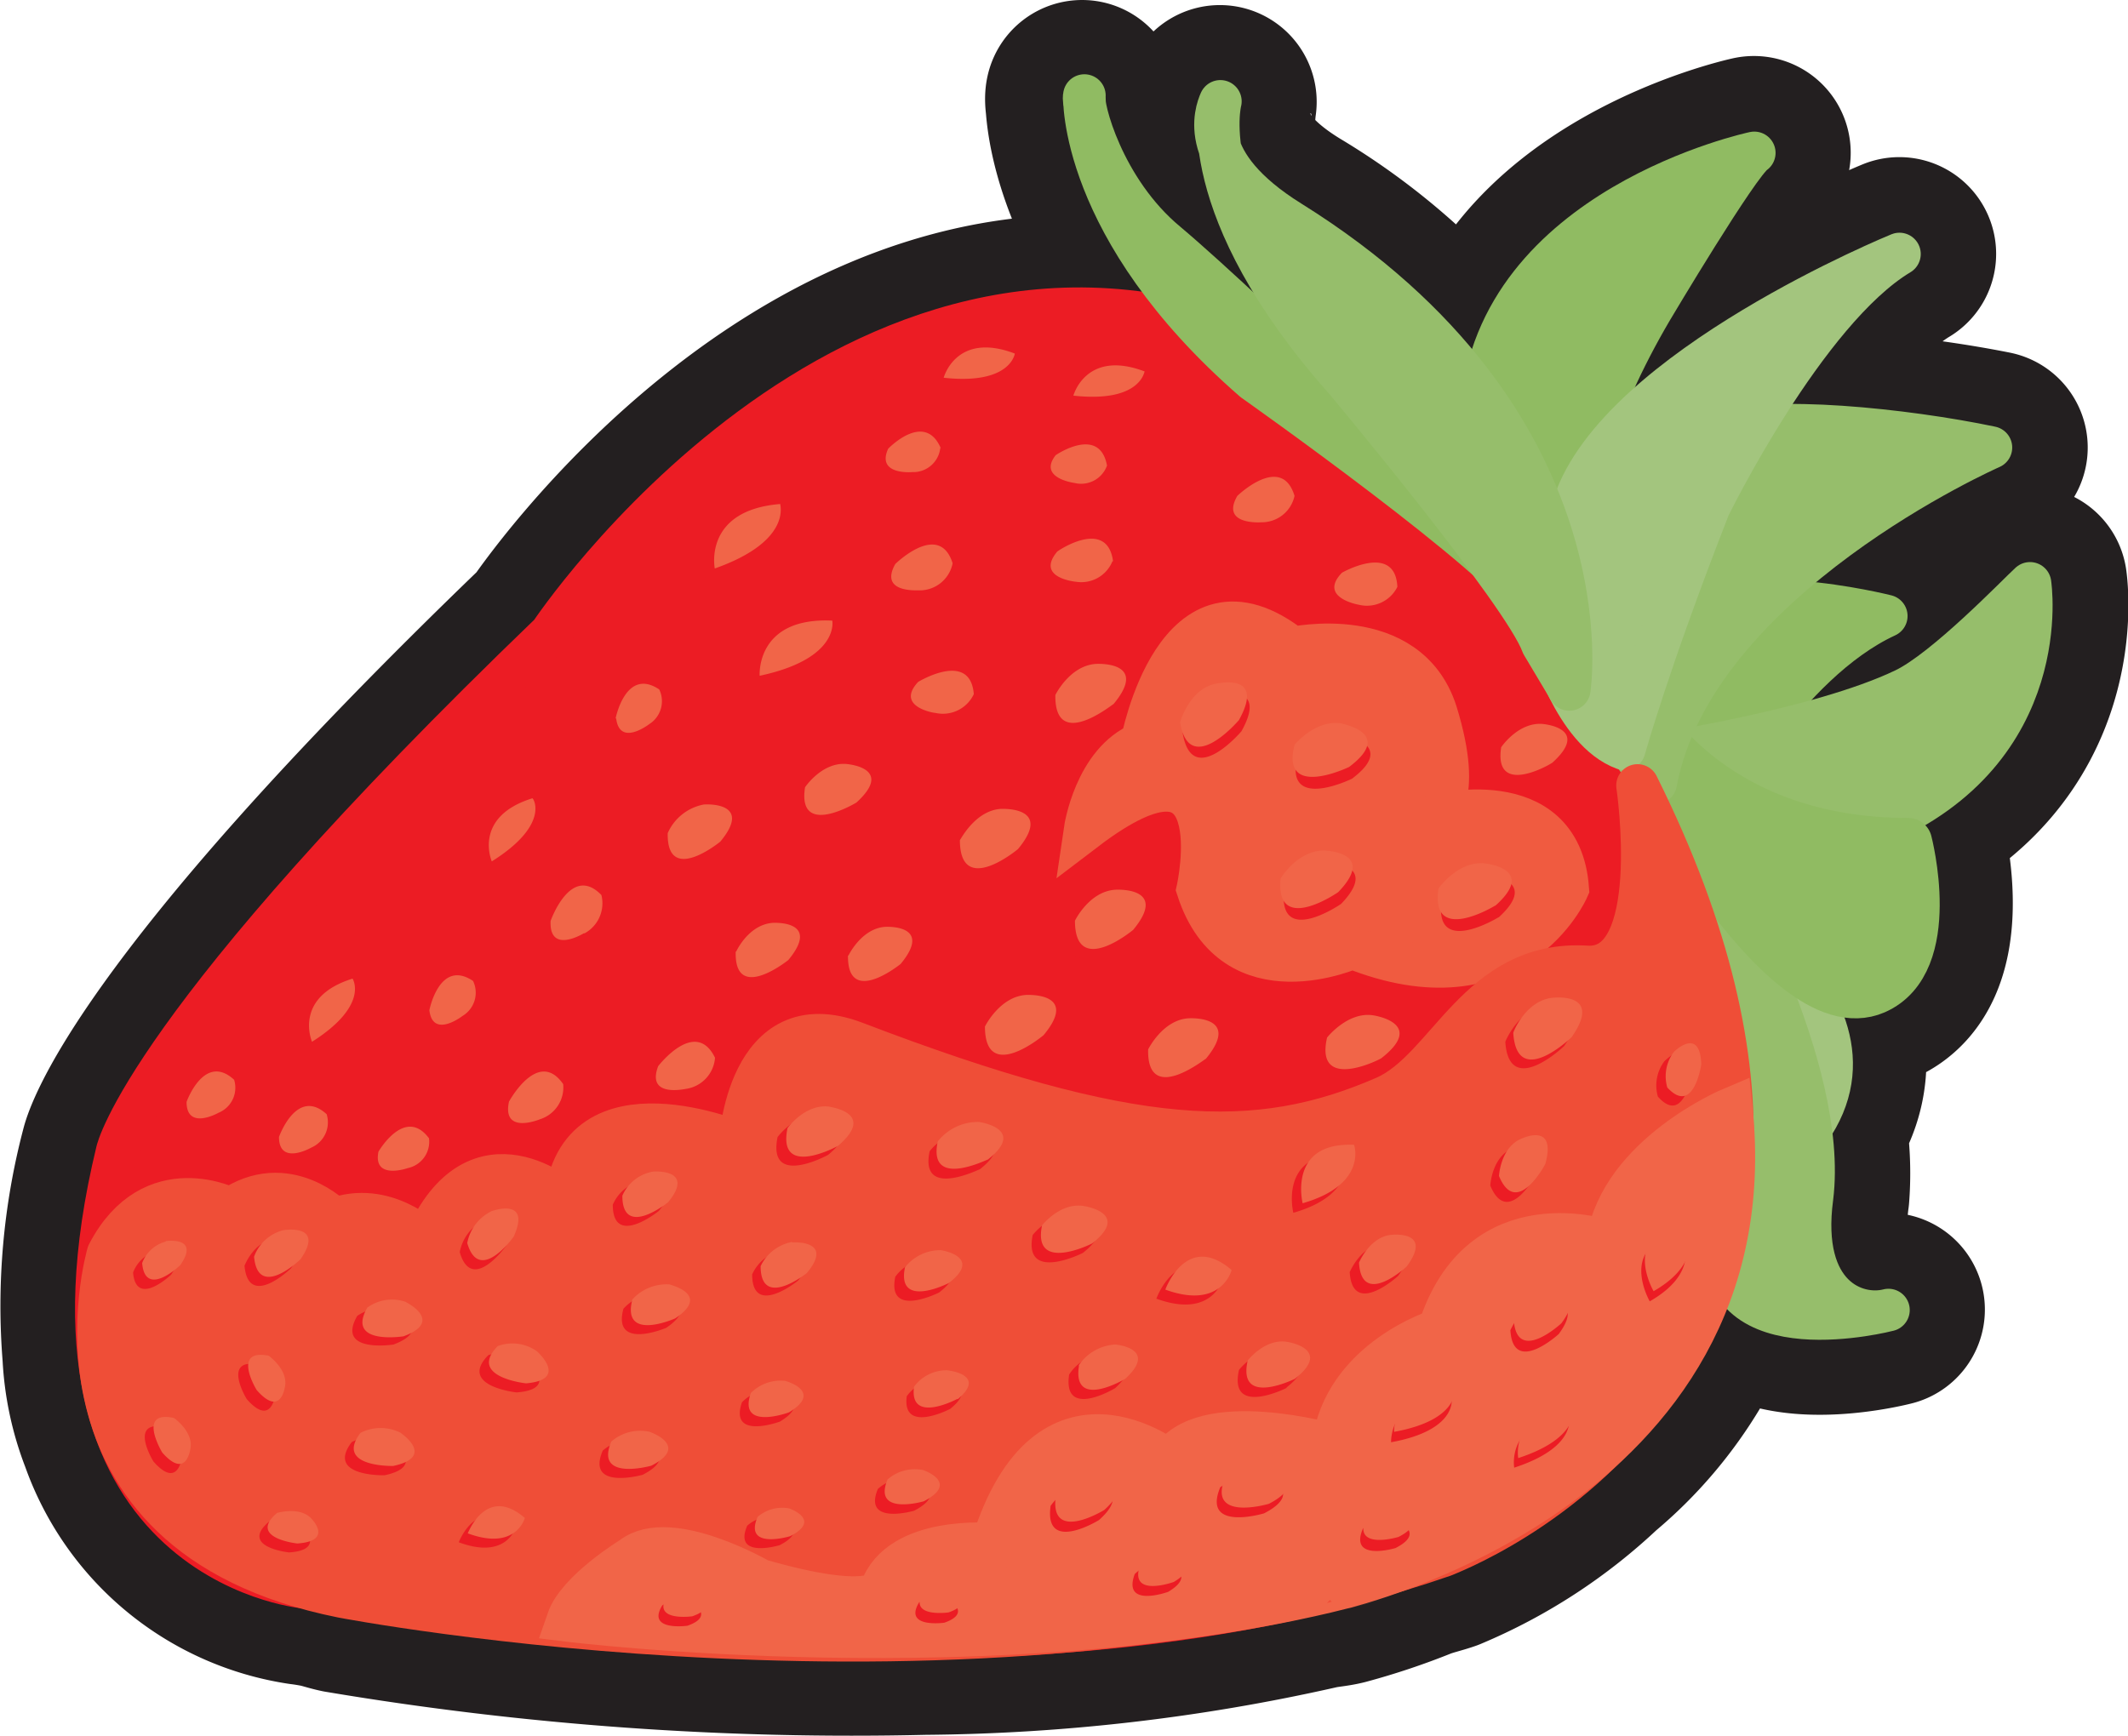 <svg xmlns="http://www.w3.org/2000/svg" xmlns:xlink="http://www.w3.org/1999/xlink" viewBox="0 0 175.89 143.55" xmlns:v="https://vecta.io/nano"><style><![CDATA[.R{fill:none}.S{stroke-linejoin:round}.T{stroke-width:3.52}.U{fill:#90bb62}.V{stroke:#90bb62}.W{fill:#96be6b}.X{stroke:#96be6b}]]></style><path d="M100.81 12.09a13.48 13.48 0 0 1 0-3.67 5.38 5.38 0 0 0 0 3.67M141 73.47a5.11 5.11 0 0 0 .93-.24c.12.5.17 1 .25 1.46l-1.1-.76a1.58 1.58 0 0 0-.08-.46M108.69 31.4c-4.78-4.57-9.59-9-12.46-11.21C91 15.81 89.22 8.8 89.44 8c0 0-.29 8.44 9.34 19C67.9 18.92 45.5 52.53 45.5 52.53 11.92 84.85 9.67 95.35 9.67 95.35A49.54 49.54 0 0 0 8.2 112a20.63 20.63 0 0 0 1.39 6.5 19.46 19.46 0 0 0 15.46 12.8s.53.06 1.27.2 1.25.34 1.92.48a254 254 0 0 0 48.16 3.45 151.68 151.68 0 0 0 32.23-3.72c.72-.18 1.5-.21 2.21-.39a54.45 54.45 0 0 0 6.21-2.08c.76-.29 1.54-.46 2.26-.71a40.91 40.91 0 0 0 12.28-8 32.32 32.32 0 0 0 11-18.47v.21c-.8 9.72 13.47 6 13.47 6-2.64.66-7.37-1.11-6.24-9.44a23.71 23.71 0 0 0-.27-5.84c4.64-7-1.35-13.71-5.78-17.23-.36-.69-.81-1.63-1.07-2.14 3.9 5.23 8.56 9.83 12.32 8.17 5.3-2.34 2.72-12.29 2.72-12.29a29.24 29.24 0 0 1-4.5-.49c.64-.25 1.26-.47 2-.79 14.67-6.22 12.58-20 12.58-20-1 .91-7 7.17-10.37 8.78a64.64 64.64 0 0 1-12.34 3.82c2.61-3.59 6.37-7.84 10.85-9.9a45.44 45.44 0 0 0-9.88-1.19A73.22 73.22 0 0 1 164.56 37c-5.95-1.19-14.82-2.17-19.76-1.51 3.06-5.09 7.61-11.74 12.19-14.5 0 0-23.13 9.47-26.86 20.72a49.8 49.8 0 0 1 6.4-16.18s7.16-12.08 8.44-12.9c0 0-20.39 4.4-22.33 20.43a53.45 53.45 0 0 0-16-14.74c-3.82-2.33-5.28-4.51-5.87-6.27.5 3.87 2.59 10.54 10.42 19.42l3.25 3.93a107.84 107.84 0 0 0-5.75-4" fill="#231f20"/><path d="M100.83 8.42a5.38 5.38 0 0 0 0 3.67 13.48 13.48 0 0 1 0-3.67zM142 73.23c.12.5.17 1 .25 1.46l-1.1-.76a1.58 1.58 0 0 0-.08-.46 5.11 5.11 0 0 0 .93-.24zm-45.74-53C91 15.81 89.22 8.8 89.44 8c0 0-.29 8.44 9.34 19C67.9 18.92 45.5 52.53 45.5 52.53 11.92 84.85 9.67 95.35 9.67 95.35A49.54 49.54 0 0 0 8.2 112a20.63 20.63 0 0 0 1.39 6.5 19.46 19.46 0 0 0 15.46 12.8s.53.06 1.27.2 1.25.34 1.92.48a254 254 0 0 0 48.16 3.45 151.68 151.68 0 0 0 32.23-3.72c.72-.18 1.5-.21 2.21-.39a54.45 54.45 0 0 0 6.21-2.08c.76-.29 1.54-.46 2.26-.71a40.91 40.91 0 0 0 12.28-8 32.32 32.32 0 0 0 11-18.47v.21c-.8 9.72 13.47 6 13.47 6-2.64.66-7.37-1.11-6.24-9.44a23.71 23.71 0 0 0-.27-5.84c4.64-7-1.35-13.71-5.78-17.23-.36-.69-.81-1.63-1.07-2.14 3.9 5.23 8.56 9.83 12.32 8.17 5.3-2.34 2.72-12.29 2.72-12.29a29.24 29.24 0 0 1-4.5-.49c.64-.25 1.26-.47 2-.79 14.67-6.22 12.58-20 12.58-20-1 .91-7 7.17-10.37 8.78a64.64 64.64 0 0 1-12.34 3.82c2.61-3.59 6.37-7.84 10.85-9.9a45.44 45.44 0 0 0-9.88-1.19A73.22 73.22 0 0 1 164.56 37c-5.95-1.19-14.82-2.17-19.76-1.51 3.06-5.09 7.61-11.74 12.19-14.5 0 0-23.13 9.47-26.86 20.72a49.8 49.8 0 0 1 6.4-16.18s7.16-12.08 8.44-12.9c0 0-20.39 4.4-22.33 20.43a53.45 53.45 0 0 0-16-14.74c-3.82-2.33-5.28-4.51-5.87-6.27.5 3.87 2.59 10.54 10.42 19.42l3.25 3.93a107.84 107.84 0 0 0-5.75-4c-4.78-4.57-9.59-9.03-12.46-11.21z" stroke="#231f20" stroke-width="16" class="R S"/><path d="M141.32,66.66c-2.17.15-6-3.39-6.78-7.13s4-7.49,4-7.49c3.74-4.57,17.37-1.11,17.37-1.11-8.42,3.89-14.58,15.73-14.58,15.73" class="U"/><path d="M134.54 59.53c-.68-3.71 4-7.49 4-7.49 3.74-4.57 17.37-1.11 17.37-1.11-8.42 3.89-14.58 15.73-14.58 15.73-2.18.15-6.01-3.39-6.79-7.13z" class="R S T V"/><path d="M139.29,104.53l8.44-9c11.5-11.1-7.74-22.34-7.74-22.34Z" fill="#a3c57e"/><path d="M139.29,104.53l8.44-9c11.5-11.1-7.74-22.34-7.74-22.34Z" stroke="#a3c57e" class="R S T"/><path d="M136.49,25.57c-10,17-6.23,27.18-6.23,27.11-4.88-.68-8.29-8-8.29-8l.49-10.79C123.73,17.14,145,12.64,145,12.64c-1.31.86-8.48,12.93-8.48,12.93" class="U"/><path d="M130.26 52.68c-4.88-.68-8.29-8-8.29-8l.49-10.79C123.73 17.14 145 12.64 145 12.64c-1.31.86-8.48 12.93-8.48 12.93-10 17.01-6.26 27.18-6.26 27.11z" class="R S T V"/><path d="M142.64,84c.68-11.63-9.32-27.26-9.35-27.29-5.52-15.17-29.59-28.37-29.59-28.37-33.4-13.27-58.19,24-58.19,24C11.93,84.71,9.68,95.21,9.68,95.21c-8.16,33.74,15.38,36,15.38,36s52.14,9.89,87.87-.59S142.64,84,142.64,84" fill="#ec1c24"/><path d="M133.29 56.75c-5.52-15.17-29.59-28.37-29.59-28.37-33.4-13.27-58.19 24-58.19 24C11.93 84.71 9.68 95.21 9.68 95.21c-8.16 33.74 15.38 36 15.38 36s52.14 9.89 87.87-.59S142.64 84 142.64 84c.68-11.59-9.32-27.22-9.35-27.25z" stroke="#ec1c24" class="R S T"/><path d="M118.52 67.45s2.49-1.12.18-8.55-11.88-5.31-11.88-5.31c-9.59-7.59-12.45 7.84-12.45 7.84-3.86 1.57-4.68 7.17-4.68 7.17 12.53-9.54 9.31 4.92 9.31 4.92 3 9.25 12.79 4.83 12.79 4.83 13.33 5.35 17.79-4.88 17.79-4.88-.65-8.86-11.1-6-11.1-6" fill="#f05b40"/><path d="M118.7 58.9c-2.38-7.42-11.88-5.31-11.88-5.31-9.59-7.59-12.45 7.84-12.45 7.84-3.86 1.57-4.68 7.17-4.68 7.17 12.53-9.54 9.31 4.92 9.31 4.92 3 9.25 12.79 4.83 12.79 4.83 13.33 5.35 17.79-4.88 17.79-4.88-.65-8.86-11.1-6-11.1-6s2.52-1.14.22-8.57z" stroke="#f05b40" class="R T"/><use xlink:href="#B" class="U"/><use xlink:href="#B" class="R S T V"/><use xlink:href="#C" class="W"/><use xlink:href="#C" class="R S T X"/><path d="M141.71,72c4,13.47.87,30.37.9,30.33-.8,9.72,13.48,6,13.48,6-2.68.69-7.41-1.08-6.32-9.3,1.34-10.76-8.06-27-8.06-27" class="W"/><path d="M142.61 102.31c-.8 9.72 13.48 6 13.48 6-2.68.69-7.41-1.08-6.32-9.3 1.34-10.76-8.06-27-8.06-27 3.98 13.44.87 30.34.9 30.3z" class="R S T X"/><use xlink:href="#D" class="U"/><use xlink:href="#D" stroke-width="3.95" class="R S V"/><path d="M164.56 37c-7-1.49-18.61-2.69-22.29-1.1s-10.05 20.2-10.05 20.2c-.76 2 4.63 8.62 4.63 8.62C140 47.79 164.56 37 164.56 37" class="W"/><path d="M142.27 35.91c-3.68 1.6-10.05 20.19-10.05 20.19-.76 2 4.63 8.62 4.63 8.62C140 47.79 164.56 37 164.56 37c-7.04-1.48-18.56-2.68-22.29-1.09z" class="R S T X"/><path d="M134.18,61.88c-4-1.46-6.06-8.8-6.09-8.84l2-11.29C133.79,30.47,157,21,157,21c-7.82,4.69-15.74,20.91-15.74,20.91-5,12.77-7,20-7,20" fill="#a3c57e"/><path d="M128.09 53l2-11.29C133.79 30.47 157 21 157 21c-7.82 4.69-15.74 20.91-15.74 20.91-5 12.77-7 20-7 20-4.11-1.49-6.14-8.83-6.17-8.91z" stroke="#a3c57e" class="R S T"/><use xlink:href="#E" class="W"/><use xlink:href="#E" class="R S T X"/><path d="M135.35 64.94c24.43 49.09-16 63.59-16 63.66-38.76 13.46-91.07 3.4-91.07 3.4-26.13-5.25-19.35-28.34-19.35-28.34 3.69-7.07 10.14-3.7 10.14-3.7 4.64-3.22 8.55.85 8.55.85 4.18-1.58 7.56 1.76 7.56 1.76 4.3-9.8 11.56-3.25 11.56-3.25 1-10.49 14.43-4.78 14.43-4.78s.58-11.74 9.51-8.33c23 8.8 33.19 9.13 43.83 4.49 5.24-2.34 7.66-11.31 16.62-10.76 6.52.41 4.22-15 4.22-15" fill="#ef4e37"/><path d="M119.35 128.6c-38.76 13.46-91.07 3.4-91.07 3.4-26.13-5.25-19.35-28.34-19.35-28.34 3.69-7.07 10.14-3.7 10.14-3.7 4.64-3.22 8.55.85 8.55.85 4.18-1.58 7.56 1.76 7.56 1.76 4.3-9.8 11.56-3.25 11.56-3.25 1-10.49 14.43-4.78 14.43-4.78s.58-11.74 9.51-8.33c23 8.8 33.19 9.13 43.83 4.49 5.24-2.34 7.66-11.31 16.62-10.76 6.52.41 4.22-15 4.22-15 24.43 49.06-16 63.59-16 63.66z" stroke="#ef4e37" class="R S T"/><path d="M143.14,91.7c3.22,31.46-32.26,39.55-32.22,39.59-28.36,7.08-64,2.68-64,2.68.85-2.47,5.33-5.2,5.33-5.2,3.11-2.44,10.55,1.87,10.55,1.87,9.18,2.64,10,.85,10,.85,1.55-4.53,9.22-3.82,9.22-3.82,4.64-14.85,14.67-6.82,14.67-6.82,2.61-4.48,13.49-1.36,13.49-1.36.93-7.13,8.75-9.53,8.75-9.53,3.47-11,13.94-7.31,13.94-7.31,1.11-7.16,10.23-11,10.23-11" fill="#f16548"/><path d="M110.92 131.29c-28.36 7.08-64 2.68-64 2.68.85-2.47 5.33-5.2 5.33-5.2 3.11-2.44 10.55 1.87 10.55 1.87 9.18 2.64 10 .85 10 .85 1.55-4.53 9.22-3.82 9.22-3.82 4.64-14.85 14.67-6.82 14.67-6.82 2.61-4.48 13.49-1.36 13.49-1.36.93-7.13 8.75-9.53 8.75-9.53 3.47-11 13.94-7.31 13.94-7.31 1.11-7.16 10.23-11 10.23-11 3.26 31.51-32.22 39.6-32.18 39.64z" stroke="#f16548" class="R T"/><path d="M77 104.14a3.4 3.4 0 0 0-3 1.42c-.72 3.5 3.62 1.3 3.62 1.3 2.86-2.2-.65-2.72-.65-2.72m4.82-36.5c-2.16.15-3.33 2.57-3.33 2.57 0 4.77 4.81.75 4.81.75 3-3.61-1.48-3.32-1.48-3.32m-6.29 54.67a3.37 3.37 0 0 0-2.94.79c-1.27 3.05 3 1.8 3 1.8 3-1.56 0-2.59 0-2.59m-6.21-42.59c-.09 4.34 4.35.69 4.35.69 2.77-3.33-1.31-3.06-1.31-3.06-2 .15-3 2.37-3 2.37m-5.19 35.21a3.44 3.44 0 0 0-2.87 1c-1.1 3.17 3.14 1.6 3.14 1.6 2.87-1.75-.27-2.6-.27-2.6m.53-11.57a3.51 3.51 0 0 0-2.56 2c0 3.6 3.79.52 3.79.52 2.32-2.79-1.23-2.53-1.23-2.53m44.22-16.81c-1 4.59 4.55 1.73 4.52 1.7 3.7-2.91-.73-3.54-.73-3.54-2.1-.3-3.79 1.84-3.79 1.84M78.28 132.2a2.69 2.69 0 0 0-2.31.28c-1.33 2.16 2.08 1.68 2.08 1.68 2.41-.84.23-2 .23-2m-3.19-75.05c-1.93 2.1 1.47 2.58 1.44 2.54a2.82 2.82 0 0 0 3.18-1.55c-.29-3.65-4.62-1-4.62-1m21.25 72.2a3 3 0 0 0-2.55.84c-1.05 2.85 2.76 1.47 2.76 1.47 2.58-1.54-.21-2.31-.21-2.31m8.07-7.3c-1.77-.54-3.5 1-3.54.94-1.58 3.74 3.61 2.18 3.61 2.18 3.59-1.85-.07-3.12-.07-3.12m6.74-26.55c-5.5-.25-4.25 4.82-4.25 4.82 5.41-1.55 4.25-4.82 4.25-4.82m-4.81 19.26c3.15-2.48-.67-3-.67-3-1.83-.3-3.26 1.55-3.26 1.55-.88 3.92 3.93 1.49 3.93 1.49m-5.28-9c-3.78-3.18-5.48 1.62-5.48 1.62 4.66 1.7 5.48-1.62 5.48-1.62m-12.3-5.27c-1.94-.26-3.36 1.58-3.4 1.62-.82 4 4.14 1.49 4.14 1.49 3.26-2.57-.74-3.11-.74-3.11m2.68-26.18c-2.16.15-3.37 2.6-3.33 2.57 0 4.77 4.81.75 4.81.75 3-3.61-1.48-3.32-1.48-3.32m-.07 37.64a3.74 3.74 0 0 0-3 1.7c-.56 3.76 3.8 1.13 3.8 1.13 2.8-2.56-.83-2.83-.83-2.83M90 122.7c-1.87-.12-3.16 1.8-3.16 1.8-.57 4 4 1.17 4 1.17 3-2.69-.89-3-.89-3m-25.58 2.78a3 3 0 0 0-2.61.69c-1.19 2.78 2.68 1.61 2.68 1.61 2.68-1.36-.07-2.3-.07-2.3m-7.32 7a2.46 2.46 0 0 0-2.31.28c-1.34 2.16 2.08 1.68 2.08 1.68 2.41-.84.23-2 .23-2M34.69 94.77c-2.07-2.64-4.19 1.23-4.19 1.12-.5 2.38 2.5 1.35 2.5 1.35a2.24 2.24 0 0 0 1.74-2.47m-9.76.86a2.24 2.24 0 0 0 1.29-2.73c-2.48-2.27-3.94 1.83-3.94 1.83 0 2.4 2.65.9 2.65.9m0 30.58a3.19 3.19 0 0 0-2.77-.38c-2.43 2.08 1.68 2.52 1.68 2.52 3.12-.21 1.09-2.14 1.09-2.14M13 103.42a2.89 2.89 0 0 0-2 1.79c.25 2.94 3.14.18 3.14.18 1.7-2.43-1.18-2-1.18-2m.74 14.6c-3.19-.67-1 2.89-1 2.86 2.08 2.35 2.35-.46 2.35-.46.13-1.34-1.37-2.4-1.37-2.4m7.73-5.16c-3.15-.64-1 2.89-1 2.86 2.08 2.35 2.35-.46 2.35-.46.14-1.34-1.37-2.4-1.37-2.4m1.22-10.37c-1.67.24-2.4 2.19-2.4 2.19.33 3.62 3.84.21 3.84.21 2.08-3-1.44-2.4-1.44-2.4m10.16 5.88a3.7 3.7 0 0 0-3.24.45c-1.81 3.13 3 2.37 3 2.37 3.41-1.3.2-2.82.2-2.82M53.22 97.6a3.38 3.38 0 0 0-2.57 2c0 3.6 3.8.52 3.8.52 2.32-2.79-1.23-2.53-1.23-2.53M32.4 119.23a3.54 3.54 0 0 0-3.33 0c-2.18 2.87 2.71 2.74 2.71 2.74 3.57-.75.62-2.73.62-2.73M60 79.39c-.06 4.31 4.38.73 4.35.7C67.12 76.75 63 77 63 77c-1.95.16-3 2.37-3 2.37m-2.59-12.15c-1.95.16-3 2.37-3 2.37-.1 4.34 4.35.7 4.35.7 2.77-3.34-1.31-3.07-1.31-3.07M53 119.12a3.67 3.67 0 0 0-3.18.81c-1.42 3.33 3.3 2 3.3 2 3.23-1.66-.12-2.8-.12-2.8m-13-18.24a3.69 3.69 0 0 0-2 2.63c1 3.48 3.84-.53 3.84-.53 1.49-3.32-1.85-2.1-1.85-2.1m3.64 11.62a3.73 3.73 0 0 0-3.27-.47c-2.52 2.57 2.34 3.08 2.34 3.08 3.61-.26.93-2.61.93-2.61M50.1 60.1c.32 2.42 2.73.55 2.74.48a2.25 2.25 0 0 0 .87-2.9c-2.77-1.86-3.61 2.42-3.61 2.42m-7.46 66.14c-3.23-2.72-4.72 1.27-4.72 1.27 4 1.49 4.72-1.27 4.72-1.27m12.43-16.46c3-2.06-.48-2.75-.48-2.82a3.81 3.81 0 0 0-3.06 1.24c-.94 3.49 3.54 1.58 3.54 1.58M73.2 47.41c-1.35 2.45 2 2.14 2.06 2.18a2.79 2.79 0 0 0 2.68-2.25c-1.11-3.51-4.74.07-4.74.07m3.73-9.62c-1.31-3.07-4.31.08-4.35.05-1 2.21 2 1.93 2 1.93a2.25 2.25 0 0 0 2.32-2m-8.45 57.71c3.31-2.75-.7-3.22-.74-3.25-2-.2-3.44 1.78-3.44 1.78-.86 4.24 4.18 1.47 4.18 1.47m22.31-56.24c-.66-3.32-4.24-.87-4.28-.83-1.46 1.87 1.6 2.26 1.6 2.26a2.26 2.26 0 0 0 2.68-1.43M88 33.42c5.55.68 5.85-2 5.89-2-4.87-1.85-5.89 2-5.89 2m3.19 13.72c-.47-3.63-4.63-.78-4.67-.82-1.76 2.22 1.62 2.52 1.62 2.52a2.78 2.78 0 0 0 3-1.7m23 55.74c-1.74.24-2.54 2.25-2.58 2.28.22 3.8 4 .33 4 .33 2.26-3.08-1.37-2.61-1.37-2.61M70 67.09c3.17-2.89-.88-3.18-.88-3.18-2-.13-3.37 1.93-3.37 1.93-.66 4.24 4.25 1.25 4.25 1.25M47.48 77.9a2.63 2.63 0 0 0 1.42-3.19c-2.53-2.62-4.2 2.14-4.2 2.14-.13 2.82 2.78 1.05 2.78 1.05m-10 6.85a2.23 2.23 0 0 0 .87-2.89c-2.78-1.86-3.61 2.42-3.61 2.42.28 2.38 2.74.47 2.74.47m2.49-12.82c4.74-3 3.39-5.18 3.35-5.22-4.94 1.54-3.35 5.22-3.35 5.22M17.32 92.7a2.27 2.27 0 0 0 1.29-2.7c-2.47-2.27-3.93 1.83-3.93 1.83 0 2.4 2.64.9 2.64.9M25 86.9c4.73-3 3.38-5.18 3.35-5.21C23.41 83.23 25 86.9 25 86.9m37-30.29c6.64-1.46 6-4.6 6-4.6-6.32-.25-6 4.6-6 4.6m-8.41 32.28c-1 2.68 2.31 1.87 2.31 1.87a2.81 2.81 0 0 0 2.38-2.57c-1.61-3.33-4.69.7-4.69.7m32.87-30.66c-.08 4.74 4.77.72 4.8.76 3-3.61-1.47-3.32-1.47-3.32-2.13.11-3.33 2.56-3.33 2.56M58.31 47.75c6.46-2.32 5.4-5.34 5.4-5.34-6.39.56-5.4 5.34-5.4 5.34m-12.5 42.62c-2.09-3-4.52 1.42-4.48 1.46-.59 2.76 2.55 1.46 2.55 1.46a2.79 2.79 0 0 0 1.93-2.92M77.2 32c5.56.61 5.89-2 5.89-2-4.87-1.85-5.89 2-5.89 2m52.47 85.1c-5.22.36-4.51 4.31-4.51 4.24 5.31-1.73 4.51-4.24 4.51-4.24m10.17-28.35c-.09-3.29-2.28-1-2.28-1a3.35 3.35 0 0 0-.53 2.91c2.15 2.43 2.81-1.89 2.81-1.89m-1 13.25c-5.17.93-2.48 5.57-2.48 5.57 4.61-2.65 2.48-5.57 2.48-5.57m-14-7c-1.56.81-1.66 3-1.66 3 1.47 3.53 3.83-1 3.83-1 1-3.66-2.17-2-2.17-2m-48 .16c-.85 4 4.11 1.46 4.14 1.5 3.27-2.57-.74-3.11-.74-3.11a4.23 4.23 0 0 0-3.4 1.61m43.14 20.47c-5.17-.41-5 3.59-5 3.59 5.49-1 5-3.59 5-3.59m4.44-29.52c.31 4.71 4.86.36 4.86.36 2.68-3.87-1.73-3.22-1.73-3.22-2.13.32-3.13 2.86-3.13 2.86m3 21.56c-1.74.23-2.54 2.25-2.58 2.28.22 3.79 4 .32 4 .32 2.26-3.07-1.37-2.6-1.37-2.6m-12.2 18a3.11 3.11 0 0 0-2.62.69c-1.18 2.77 2.69 1.61 2.69 1.61 2.68-1.36-.07-2.3-.07-2.3m-21-38.12c-.08 4.73 4.81.75 4.77.78 3-3.64-1.44-3.35-1.44-3.35-2.12.12-3.33 2.57-3.33 2.57m17.45-36.74a3 3 0 0 0 3.22-1.44c-.19-3.69-4.58-1.17-4.58-1.17-2 2.07 1.36 2.61 1.36 2.61m-8.1-6.8a2.78 2.78 0 0 0 2.75-2.17c-1.07-3.55-4.73 0-4.73 0-1.42 2.44 2 2.18 2 2.18m19.9 18.55c-.69 4.28 4.22 1.29 4.25 1.26 3.18-2.9-.87-3.19-.87-3.19-2-.13-3.38 1.93-3.38 1.93m-45 53.89c2.57-2.08-.85-2.41-.85-2.41a3.29 3.29 0 0 0-2.74 1.36c-.43 3.16 3.59 1.05 3.59 1.05M84 83c-2.17.15-3.37 2.6-3.34 2.57 0 4.77 4.81.75 4.81.75C88.47 82.75 84 83 84 83m16.6-25.57c-2.08.55-2.8 3.16-2.84 3.2.78 4.63 4.85-.17 4.85-.17 2.31-4.13-2-3-2-3m23.26 18.39c3.5-3.19-1-3.5-1-3.5-2.19-.18-3.7 2.09-3.7 2.09-.71 4.7 4.67 1.41 4.67 1.41m-16.6-13.31c-1.14 4.62 4.51 1.84 4.51 1.84 3.77-2.83-.65-3.6-.65-3.6-2.14-.35-3.86 1.76-3.86 1.76m2.42 8.74c-2.19 0-3.57 2.31-3.53 2.35-.47 4.68 4.72 1.1 4.72 1.1 3.26-3.39-1.19-3.45-1.19-3.45" fill="#ec1c24"/><path d="M140.62 88c-.1-3.22-2.32-1-2.29-1a3.33 3.33 0 0 0-.52 2.91c2.19 2.38 2.81-1.91 2.81-1.91m-15.06 6.23c-1.56.82-1.66 3-1.66 3 1.46 3.53 3.83-1 3.83-1 1-3.66-2.17-2-2.17-2m2.62-11.72c-2.13.33-3.13 2.86-3.1 2.9.31 4.72 4.83.33 4.83.33 2.69-3.87-1.73-3.23-1.73-3.23m-13.27 19.59c-1.74.24-2.58 2.29-2.58 2.29.21 3.79 3.94.32 3.94.32 2.27-3.08-1.36-2.61-1.36-2.61m-61.19 16.28a3.64 3.64 0 0 0-3.19.8c-1.42 3.33 3.3 2 3.3 2 3.23-1.65-.11-2.79-.11-2.79m11.51 6.32a3.12 3.12 0 0 0-2.61.7c-1.19 2.77 2.68 1.6 2.68 1.6 2.68-1.36-.07-2.3-.07-2.3m-.29-10.54a3.47 3.47 0 0 0-2.88 1c-1.1 3.17 3.15 1.6 3.15 1.6 2.87-1.74-.27-2.59-.27-2.59m.53-11.5a3.61 3.61 0 0 0-2.6 2c0 3.64 3.82.57 3.82.57 2.32-2.79-1.22-2.53-1.22-2.53m23.71 10.21C88.61 116.62 93 114 93 114c2.8-2.56-.83-2.84-.83-2.84a3.91 3.91 0 0 0-3 1.71m.35-13.17c-1.93-.27-3.39 1.61-3.39 1.61-.82 4 4.13 1.5 4.13 1.5 3.27-2.57-.74-3.11-.74-3.11m-10.38 16c2.54-2.11-.91-2.41-.84-2.41a3.32 3.32 0 0 0-2.75 1.36c-.43 3.16 3.59 1 3.59 1m32.78-21c-5.51-.25-4.25 4.83-4.25 4.83 5.41-1.56 4.25-4.83 4.25-4.83M101.8 105c-3.74-3.21-5.48 1.62-5.48 1.62 4.66 1.7 5.48-1.62 5.48-1.62m-24-1.64a3.72 3.72 0 0 0-3 1.42c-.72 3.51 3.62 1.3 3.62 1.3 2.86-2.2-.65-2.72-.65-2.72m-1.48 18.18a3.39 3.39 0 0 0-2.93.78c-1.27 3.05 3 1.8 3 1.8 3-1.56-.06-2.58-.06-2.58m26.83-9.06c-.89 3.92 3.92 1.49 3.88 1.53 3.2-2.51-.63-3.07-.63-3.07-1.83-.3-3.25 1.54-3.25 1.54M54 96.86a3.39 3.39 0 0 0-2.56 2c0 3.61 3.79.53 3.79.53C57.51 96.6 54 96.86 54 96.86m-31.77 15.23c-3.15-.64-1 2.88-1 2.85 2.08 2.36 2.35-.46 2.35-.46.13-1.33-1.37-2.39-1.37-2.39m33.6-3.09c3-2-.44-2.77-.47-2.81a3.82 3.82 0 0 0-3.07 1.24c-.93 3.57 3.54 1.57 3.54 1.57m13.45-14.26c3.27-2.79-.77-3.22-.73-3.25-2-.24-3.44 1.78-3.44 1.78-.87 4.24 4.17 1.47 4.17 1.47M33.6 107.66a3.45 3.45 0 0 0-3.24.45c-1.8 3.14 3 2.37 3 2.37 3.38-1.26.2-2.82.2-2.82m7.06-7.52a3.69 3.69 0 0 0-2 2.63c1 3.47 3.84-.53 3.84-.53 1.5-3.33-1.85-2.1-1.85-2.1m-7.49 18.32a3.67 3.67 0 0 0-3.32 0c-2.18 2.86 2.7 2.74 2.7 2.74 3.57-.76.62-2.73.62-2.73m-7.46 7c-1-.93-2.77-.38-2.77-.38-2.43 2.08 1.68 2.52 1.68 2.52 3.12-.21 1.09-2.14 1.09-2.14m-2.26-23.76a3.5 3.5 0 0 0-2.4 2.19c.33 3.62 3.84.21 3.84.21 2.08-3-1.44-2.4-1.44-2.4m-9.7.94a2.86 2.86 0 0 0-1.95 1.78c.25 2.95 3.14.18 3.14.18 1.7-2.43-1.19-2-1.19-2m.71 14.63c-3.15-.71-1 2.85-1 2.85 2.08 2.36 2.35-.46 2.35-.46.14-1.33-1.37-2.39-1.37-2.39m63.12-22.87c-.85 4 4.11 1.46 4.14 1.5 3.26-2.57-.74-3.11-.74-3.11a4.23 4.23 0 0 0-3.4 1.61M43.38 125.5c-3.19-2.76-4.68 1.23-4.72 1.27 4 1.49 4.72-1.27 4.72-1.27m1-13.78a3.49 3.49 0 0 0-3.24-.43c-2.52 2.57 2.34 3.08 2.34 3.08 3.58-.3.9-2.65.9-2.65m60.43 9.5a4.14 4.14 0 0 0-3.54.93c-1.55 3.71 3.61 2.18 3.61 2.18 3.58-1.85-.07-3.11-.07-3.11m-8 7.26a2.81 2.81 0 0 0-2.55.84c-1.05 2.85 2.76 1.47 2.76 1.47 2.58-1.54-.21-2.31-.21-2.31m-6.38-6.62c-1.87-.12-3.12 1.77-3.16 1.8-.57 4 4 1.18 4 1.18 3-2.69-.89-3-.89-3m-11.75 9.5a2.89 2.89 0 0 0-2.31.28c-1.33 2.17 2.08 1.69 2.08 1.69 2.41-.84.23-2 .23-2m36.89-6.54a2.94 2.94 0 0 0-2.61.69c-1.19 2.78 2.68 1.61 2.68 1.61 2.68-1.36-.07-2.3-.07-2.3M130 116.3c-5.21.36-4.51 4.25-4.51 4.25 5.32-1.74 4.51-4.25 4.51-4.25m-72.55 15.36a2.56 2.56 0 0 0-2.31.28c-1.33 2.17 2.08 1.69 2.08 1.69 2.41-.84.23-2 .23-2m81.71-30.46c-5.2.89-2.51 5.54-2.48 5.58 4.61-2.65 2.48-5.58 2.48-5.58m-18.93 13.62c-5.18-.41-5 3.59-5 3.59 5.5-1 5-3.59 5-3.59m7.47-8a3.7 3.7 0 0 0-2.58 2.29c.21 3.79 3.94.32 3.94.32 2.27-3.08-1.36-2.61-1.36-2.61M58.19 66.51a4.09 4.09 0 0 0-3 2.37c-.09 4.35 4.35.7 4.35.7 2.77-3.34-1.3-3.07-1.3-3.07m-7.31-7.12c.28 2.38 2.73.48 2.73.48a2.24 2.24 0 0 0 .83-2.87c-2.78-1.86-3.61 2.41-3.61 2.41m9.93 19.26c-.13 4.31 4.35.7 4.35.7 2.77-3.34-1.31-3.07-1.31-3.07-2 .16-3 2.37-3 2.37m-35.1 16.2A2.27 2.27 0 0 0 27 92.12C24.52 89.85 23.06 94 23.06 94c0 2.4 2.65.89 2.65.89m9.75-.78c-2-2.68-4.18 1.11-4.18 1.11-.47 2.38 2.44 1.35 2.44 1.35a2.23 2.23 0 0 0 1.74-2.46M70.09 79c-.06 4.31 4.39.66 4.35.7 2.77-3.34-1.31-3.07-1.31-3.07-1.95.16-3 2.37-3 2.37m5.74-22.6c-1.9 2.07 1.47 2.57 1.44 2.54a2.82 2.82 0 0 0 3.18-1.55c-.29-3.66-4.62-1-4.62-1m6.8 10.49c-2.13.18-3.3 2.61-3.33 2.57 0 4.77 4.8.75 4.8.75 3-3.61-1.47-3.32-1.47-3.32M25.79 86.13c4.73-3 3.38-5.18 3.35-5.22-4.95 1.54-3.35 5.22-3.35 5.22m37-30.26c6.68-1.42 6-4.6 6-4.56-6.35-.3-6 4.56-6 4.56m8 10.48c3.21-2.93-.88-3.19-.88-3.19-2-.13-3.37 1.93-3.37 1.93-.66 4.25 4.25 1.26 4.25 1.26M74 46.63c-1.39 2.48 2 2.15 2.06 2.18a2.78 2.78 0 0 0 2.68-2.24c-1.11-3.52-4.74.06-4.74.06M54.4 88.15c-1 2.64 2.25 1.87 2.32 1.87a2.81 2.81 0 0 0 2.38-2.57c-1.62-3.33-4.7.7-4.7.7M78 31.23c5.55.61 5.88-2 5.88-2-4.86-1.85-5.88 2-5.88 2m-.24 5.82c-1.34-3.1-4.35.05-4.35.05-1 2.21 2 1.93 2 1.93a2.24 2.24 0 0 0 2.31-2M18.06 92a2.23 2.23 0 0 0 1.29-2.73c-2.47-2.27-3.93 1.83-3.93 1.83 0 2.4 2.64.9 2.64.9M91.5 38.49c-.62-3.35-4.24-.86-4.24-.86-1.5 1.91 1.56 2.3 1.56 2.3a2.27 2.27 0 0 0 2.68-1.44M38.22 84a2.24 2.24 0 0 0 .88-2.9c-2.78-1.86-3.61 2.42-3.61 2.42.28 2.38 2.73.48 2.73.48m10.07-6.82A2.83 2.83 0 0 0 49.71 74c-2.53-2.62-4.2 2.14-4.2 2.14-.13 2.82 2.78 1 2.78 1m-1.74 12.49c-2.08-3-4.48 1.45-4.48 1.45-.59 2.77 2.55 1.46 2.55 1.46a2.76 2.76 0 0 0 1.93-2.91M59.08 47c6.44-2.28 5.37-5.3 5.41-5.33-6.39.52-5.41 5.33-5.41 5.33M40.69 71.19c4.76-3 3.42-5.19 3.31-5.19-4.95 1.54-3.35 5.22-3.35 5.22M112.32 50a2.81 2.81 0 0 0 3.18-1.48c-.18-3.69-4.58-1.17-4.58-1.17-2 2.07 1.4 2.65 1.4 2.65m11.76 11.78c-.65 4.24 4.29 1.29 4.26 1.25 3.17-2.89-.88-3.18-.88-3.18-2-.13-3.38 1.93-3.38 1.93m-14.39 24c-1.06 4.61 4.55 1.73 4.51 1.69 3.71-2.91-.72-3.53-.72-3.53-2.1-.31-3.79 1.84-3.79 1.84M92 46.4c-.5-3.67-4.7-.78-4.63-.78-1.8 2.18 1.58 2.48 1.58 2.48a2.78 2.78 0 0 0 3-1.7m.23 27.16c-2.16.14-3.33 2.56-3.33 2.56 0 4.77 4.81.76 4.81.76 3-3.61-1.48-3.32-1.48-3.32M81.41 84.87c0 4.77 4.81.75 4.85.71 3-3.6-1.47-3.32-1.47-3.32-2.17.15-3.38 2.61-3.38 2.61m5.82-27.41c-.07 4.73 4.78.71 4.81.75 3-3.61-1.47-3.32-1.47-3.32-2.16.15-3.34 2.57-3.34 2.57m1.49-24.75c5.56.61 5.86-2 5.89-2-4.86-1.85-5.89 2-5.89 2m6.18 54.05c-.11 4.7 4.77.71 4.77.78 3-3.64-1.43-3.35-1.43-3.35-2.13.12-3.34 2.57-3.34 2.57m9.32-43.58A2.77 2.77 0 0 0 107 41c-1.07-3.55-4.73 0-4.73 0-1.42 2.45 2 2.18 2 2.18m7.24 20.23c3.77-2.83-.62-3.56-.65-3.6-2.14-.34-3.86 1.77-3.86 1.77-1.17 4.58 4.51 1.83 4.51 1.83m-5.66 9.22c-.46 4.75 4.76 1.13 4.76 1.13 3.26-3.38-1.19-3.44-1.19-3.44-2.19 0-3.57 2.31-3.57 2.31m-3.46-13.07c2.31-4.13-2-3-2.06-3-2.07.54-2.79 3.16-2.79 3.16.77 4.63 4.85-.17 4.85-.17m21.21 15.33c3.54-3.16-1-3.51-1-3.51-2.15-.13-3.7 2.09-3.7 2.09-.71 4.71 4.67 1.42 4.67 1.42" fill="#f16548"/><defs ><path id="B" d="M126.63,50.18c-2-3.91-23-18.73-23-18.73-14.48-12.61-14-23.55-14-23.55-.25.84,1.51,7.81,6.79,12.19C103.46,26,123.78,46,123.78,46Z"/><path id="C" d="M138.43,74s2.07.48,16.78-5.77,12.58-20,12.58-20c-1,.91-7,7.17-10.37,8.78-7.19,3.45-21.22,5.5-21.22,5.5Z"/><path id="D" d="M135,61.49s12.13,23.82,20,20.39c5.31-2.33,2.72-12.28,2.72-12.28C141.78,69.61,136,59.31,136,59.31Z"/><path id="E" d="M127.48 53.26c-1.48-4.16-16.25-21.81-16.25-21.81-12.74-14.34-10.36-23.07-10.36-23.07-.35.8-2.07 5.07 5.77 9.95C133.13 34.86 129.71 57 129.71 57z"/></defs></svg>
